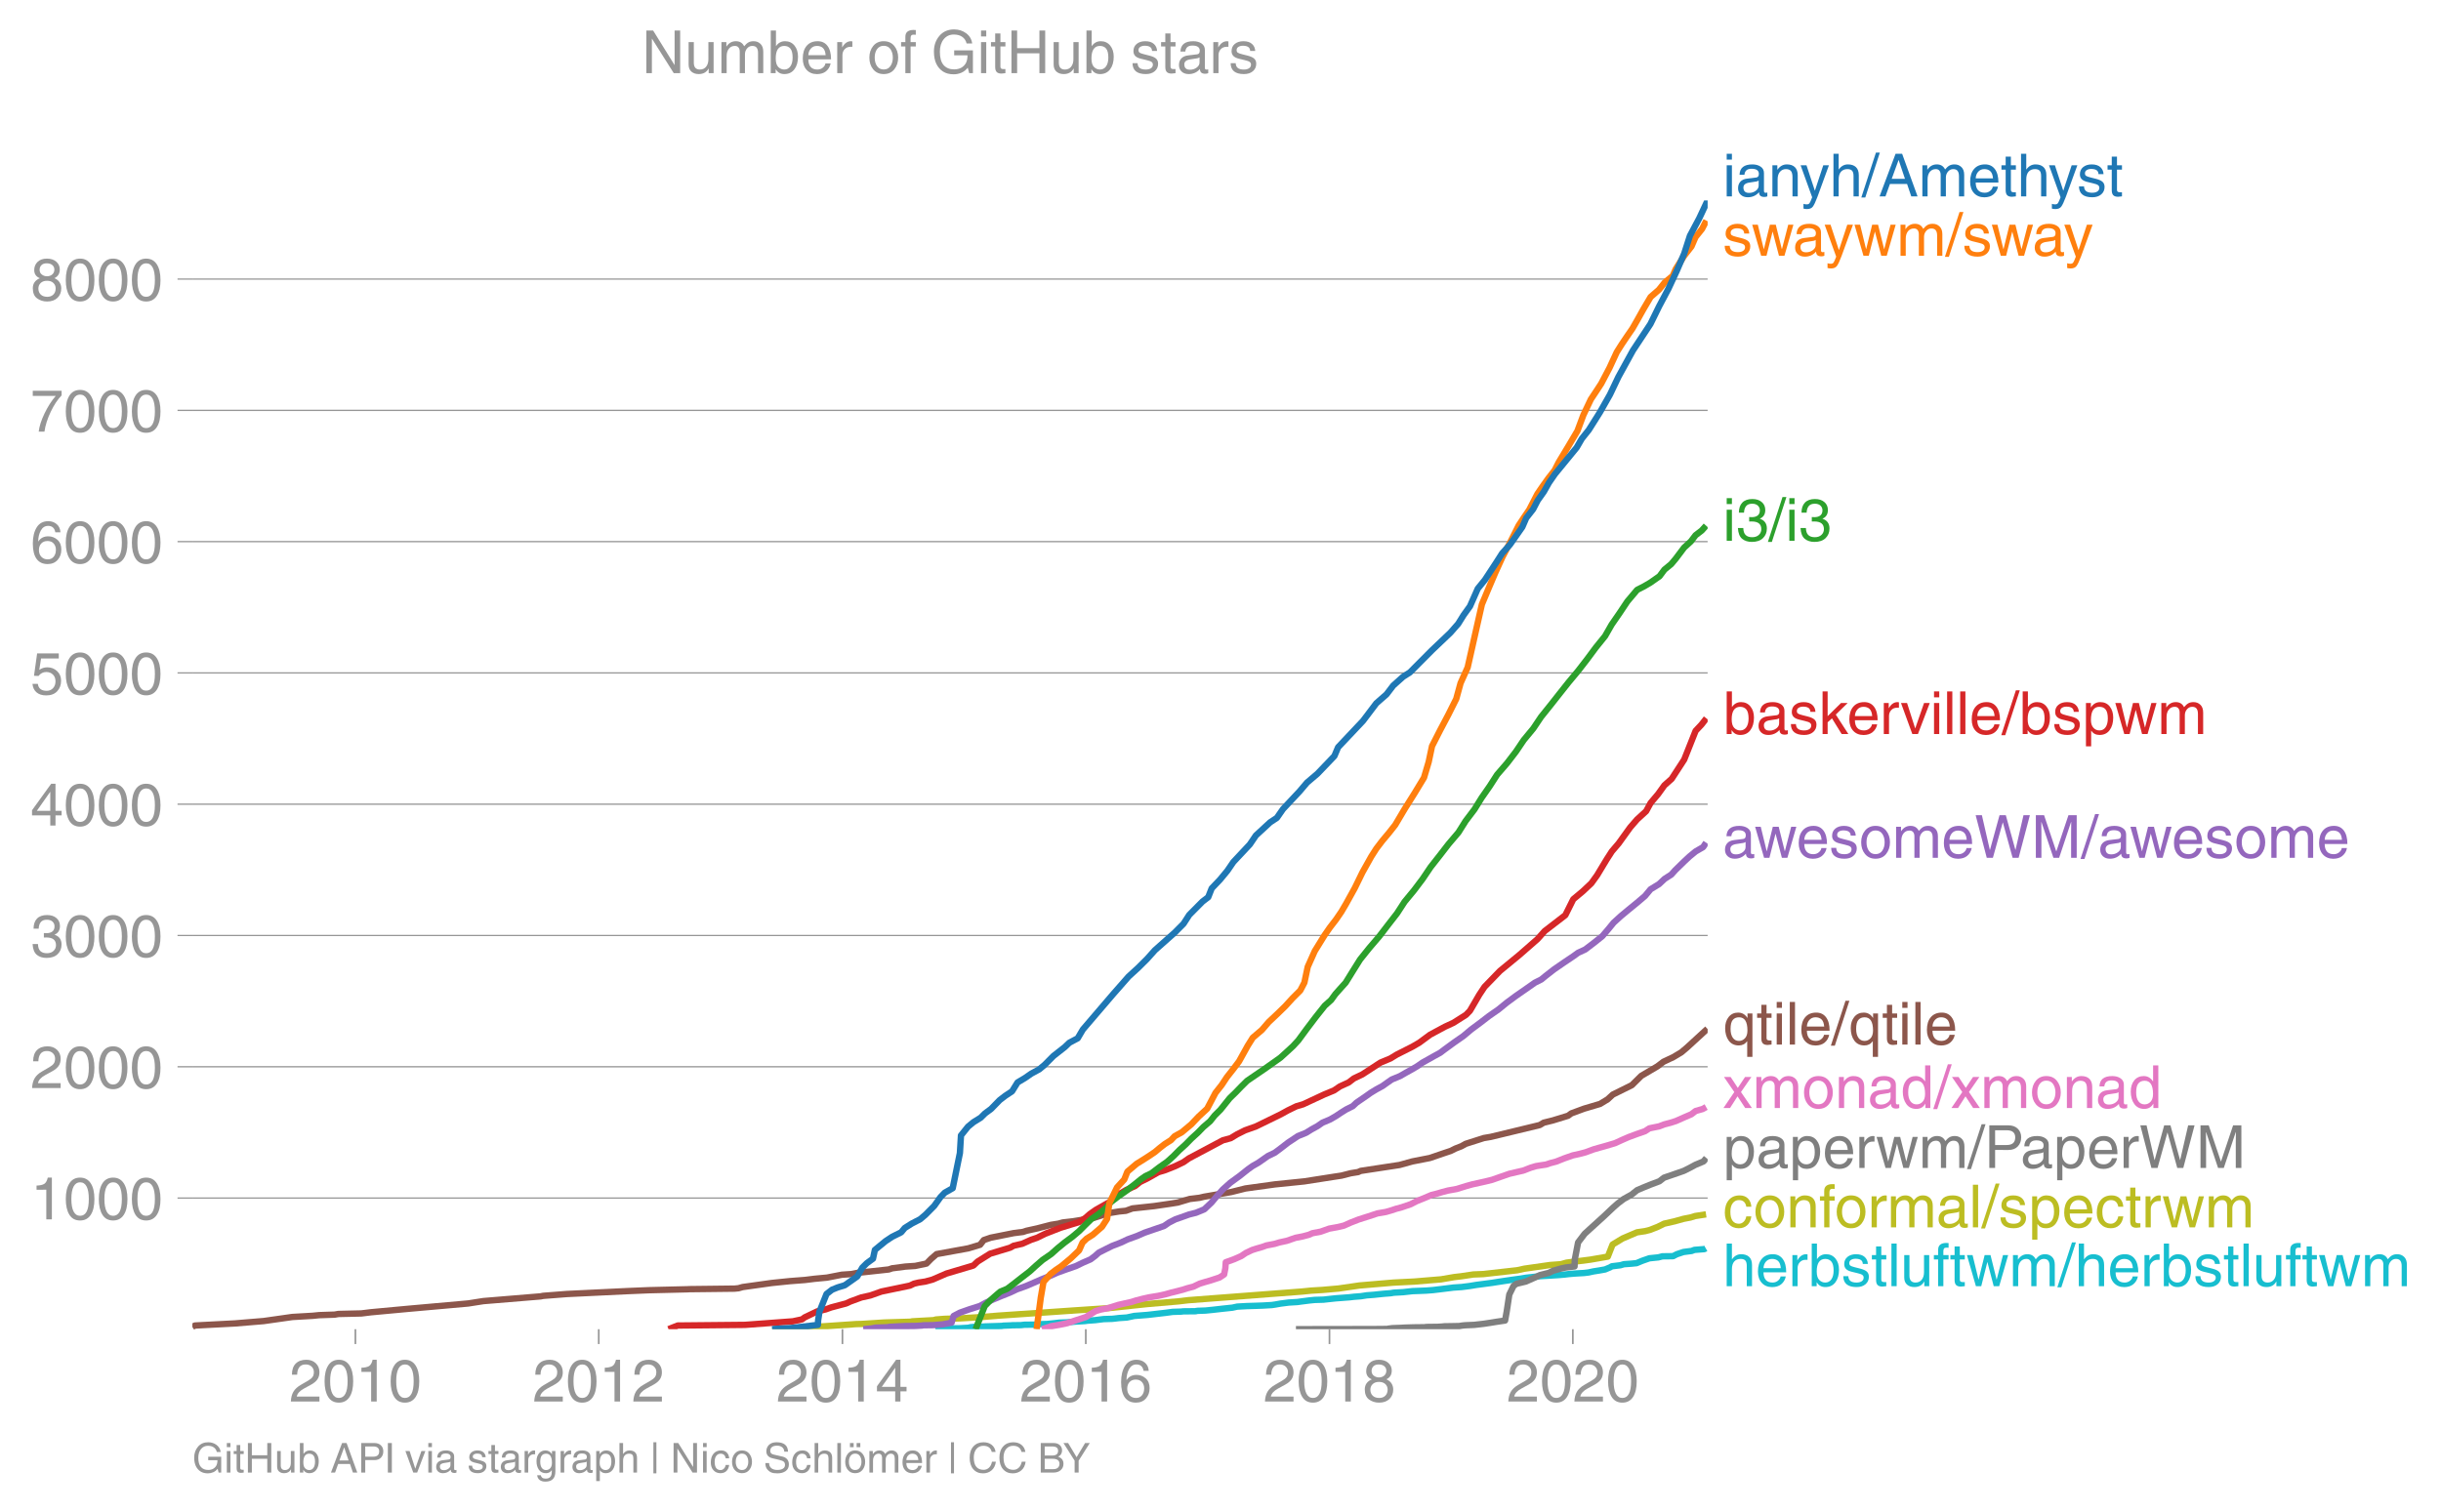 <svg height="475.336" viewBox="0 0 575.304 356.502" width="767.072" xmlns="http://www.w3.org/2000/svg" xmlns:xlink="http://www.w3.org/1999/xlink"><defs><style>*{stroke-linecap:butt;stroke-linejoin:round}</style></defs><g id="figure_1"><path d="M0 356.502h575.304V0H0z" fill="none" id="patch_1"/><g id="axes_1"><path d="M45.341 313.361h357.12V47.25H45.341z" fill="none" id="patch_2"/><path clip-path="url(#p089bde2651)" d="M220.501 313.361l.226-.092.571-.062.97-.031 3.736-.031 2.245-.124.467-.124.658-.062 1.784-.062.986-.062 1.954-.061 2.007-.062.383-.062 1.723-.062.341-.031 2.072-.031.796-.093 2.591-.03.188-.032.5-.062 2.128-.062.62-.062 1.164-.123 1.046-.124 1.67-.062.76-.062 1.43-.124 2.147-.124.678-.092 1.76-.124 2.008-.248 1.997-.062.62-.062 1.005-.123 1.843-.124.589-.124 1.169-.248 1.594-.123 1.57-.124 2.152-.248 2.133-.247 1.608-.217 1.967-.062.513-.062 2.954-.03.006-.032.472-.062 1.812-.062.609-.061 1.219-.124 2.175-.248 2.343-.247 1.134-.248 2.214-.124 2.054-.062 1.725-.062 2.157-.124.84-.123 1.214-.217 1.932-.248 2.04-.123.888-.124 1.954-.248 1.232-.124 2.082-.061.536-.062 2.295-.248 1.654-.124 1.645-.124 1.042-.123 1.637-.124 1.388-.217 1.66-.124 1.146-.123 1.23-.124 1.605-.124.705-.124 2.22-.124 2.223-.247 1.698-.062 1.54-.062 1.602-.124 2.051-.247 2.016-.248.722-.093 1.902-.124 1.96-.247 1.494-.248 1.877-.248 1.887-.247 1.568-.248 1.638-.247 1.701-.248 1.608-.217 1.512-.247 2.237-.248 1.126-.124 2.16-.123 2.021-.124 1.47-.124 1.028-.124 1.473-.124 2.15-.123 1.032-.124 1.14-.248 1.365-.216 1.4-.248 1.183-.495.407-.248 2.013-.247.85-.248 1.765-.124 1.206-.124 1.338-.557 1.682-.588 2.123-.217.942-.247 2.387-.031.217-.031.053-.062.273-.124.473-.247 1.572-.526 1.925-.248.645-.248 2.355-.185.322-.186" fill="none" stroke="#17becf" stroke-linecap="square" stroke-width="1.5" id="line2d_1"/><g id="matplotlib.axis_1"><g id="xtick_1"><g id="line2d_2"><defs><path d="M0 0v3.5" id="m33593b3118" stroke="#969696" stroke-width=".4"/></defs><use x="83.76" xlink:href="#m33593b3118" y="313.361" fill="#969696" stroke="#969696" stroke-width=".4"/></g><g transform="matrix(.14 0 0 -.14 68.19 330.41)" fill="#969696" id="text_1"><defs><path d="M4.39 45.125q0 12.39 6.391 18.781 6.406 6.407 17.938 6.407 9.656 0 15.812-5.86 6.157-5.86 6.157-15.14 0-7.22-3.547-12.188-3.532-4.953-10.422-8.703l-12.11-6.64Q13.922 15.921 12.5 8.296h38.188V0H2.593q.39 9.906 4.297 16.5 3.906 6.594 12.203 11.375l12.593 7.328q5.032 2.89 7.329 5.984 2.297 3.094 2.297 8.516 0 5.375-3.766 9.031-3.75 3.672-10.156 3.672-7.078 0-10.594-4.672-3.516-4.656-3.61-12.609z" id="HelveticaWorld-Regular-50"/><path d="M42.484 34.188q0 14.109-3.734 21.156-3.734 7.062-10.969 7.062-7.078 0-10.89-7.062-3.797-7.047-3.797-21.157 0-13.671 3.75-20.937Q20.609 6 27.78 6q7.235 0 10.969 7 3.734 7.016 3.734 21.188zm9.422 0q0-17.297-6.25-26.704-6.25-9.39-17.875-9.39-12.062 0-18.062 9.734-6 9.75-6 26.36 0 17.03 6.14 26.578 6.157 9.547 17.922 9.547 11.625 0 17.875-9.5t6.25-26.626z" id="HelveticaWorld-Regular-48"/><path d="M35.89 0h-9.374v49.906H10.109v6.985q8.594.28 12.782 2.75Q27.094 62.109 29 70.313h6.89z" id="HelveticaWorld-Regular-49"/></defs><use xlink:href="#HelveticaWorld-Regular-50"/><use x="55.615" xlink:href="#HelveticaWorld-Regular-48"/><use x="111.23" xlink:href="#HelveticaWorld-Regular-49"/><use x="166.846" xlink:href="#HelveticaWorld-Regular-48"/></g></g><g id="xtick_2"><use x="141.115" xlink:href="#m33593b3118" y="313.361" fill="#969696" stroke="#969696" stroke-width=".4" id="line2d_3"/><g transform="matrix(.14 0 0 -.14 125.544 330.41)" fill="#969696" id="text_2"><use xlink:href="#HelveticaWorld-Regular-50"/><use x="55.615" xlink:href="#HelveticaWorld-Regular-48"/><use x="111.23" xlink:href="#HelveticaWorld-Regular-49"/><use x="166.846" xlink:href="#HelveticaWorld-Regular-50"/></g></g><g id="xtick_3"><use x="198.548" xlink:href="#m33593b3118" y="313.361" fill="#969696" stroke="#969696" stroke-width=".4" id="line2d_4"/><g transform="matrix(.14 0 0 -.14 182.978 330.41)" fill="#969696" id="text_3"><defs><path d="M10.594 24.703h22.61v31.89h-.188zM42 17.093V0h-8.797v17.094H2.484v8.593L34.72 70.314H42v-45.61h10.297v-7.61z" id="HelveticaWorld-Regular-52"/></defs><use xlink:href="#HelveticaWorld-Regular-50"/><use x="55.615" xlink:href="#HelveticaWorld-Regular-48"/><use x="111.23" xlink:href="#HelveticaWorld-Regular-49"/><use x="166.846" xlink:href="#HelveticaWorld-Regular-52"/></g></g><g id="xtick_4"><use x="255.903" xlink:href="#m33593b3118" y="313.361" fill="#969696" stroke="#969696" stroke-width=".4" id="line2d_5"/><g transform="matrix(.14 0 0 -.14 240.332 330.41)" fill="#969696" id="text_4"><defs><path d="M14.11 21.578q0-6.875 4.093-11.234Q22.313 6 28.906 6q6.297 0 10.032 4.438 3.734 4.453 3.734 11.687 0 6.297-3.688 10.547-3.687 4.25-10.468 4.25-6.594 0-10.5-4.156-3.907-4.157-3.907-11.188zM41.702 51.61q-.984 5.375-3.984 8.078-3 2.72-8.125 2.72-8.11 0-12.36-7.923-4.25-7.906-4.343-18.109l.203-.188q5.61 8.641 16.687 8.641 8.844 0 15.438-5.86 6.593-5.859 6.593-16.452 0-10.5-6.25-17.47-6.25-6.952-16.843-6.952-12.219 0-18.563 8.687-6.344 8.703-6.344 25.938 0 16.593 6.485 27.093 6.5 10.5 19.484 10.5 8.407 0 14.219-5.015 5.813-5 6.297-13.688z" id="HelveticaWorld-Regular-54"/></defs><use xlink:href="#HelveticaWorld-Regular-50"/><use x="55.615" xlink:href="#HelveticaWorld-Regular-48"/><use x="111.23" xlink:href="#HelveticaWorld-Regular-49"/><use x="166.846" xlink:href="#HelveticaWorld-Regular-54"/></g></g><g id="xtick_5"><use x="313.336" xlink:href="#m33593b3118" y="313.361" fill="#969696" stroke="#969696" stroke-width=".4" id="line2d_6"/><g transform="matrix(.14 0 0 -.14 297.766 330.41)" fill="#969696" id="text_5"><defs><path d="M27.594 40.578q5.422 0 8.953 3.094 3.547 3.11 3.547 8.234 0 4.594-3.407 7.547-3.39 2.953-9.687 2.953-5.61 0-8.672-3.11-3.047-3.093-3.047-7.874 0-5.125 3.813-7.984 3.812-2.86 8.5-2.86zm.093-7.562q-6.78 0-10.64-3.766-3.86-3.766-3.86-9.234 0-6.297 3.907-10.157Q21 6 28.219 6q6.406 0 10.234 3.86 3.828 3.859 3.828 10.265 0 5.469-3.828 9.172-3.828 3.719-10.766 3.719zM49.22 52.203q0-10.594-9.032-14.797 6.204-2.781 8.86-7.36 2.656-4.562 2.656-9.733 0-10.016-6.453-16.125-6.438-6.094-17.375-6.094-9.563 0-16.813 5.25-7.25 5.25-7.25 17.062 0 11.922 11.907 16.907-9.516 3.796-9.516 13.671 0 8.297 5.64 13.813 5.641 5.516 15.641 5.516 10.016 0 15.875-5.204 5.86-5.203 5.86-12.906z" id="HelveticaWorld-Regular-56"/></defs><use xlink:href="#HelveticaWorld-Regular-50"/><use x="55.615" xlink:href="#HelveticaWorld-Regular-48"/><use x="111.23" xlink:href="#HelveticaWorld-Regular-49"/><use x="166.846" xlink:href="#HelveticaWorld-Regular-56"/></g></g><g id="xtick_6"><use x="370.691" xlink:href="#m33593b3118" y="313.361" fill="#969696" stroke="#969696" stroke-width=".4" id="line2d_7"/><g transform="matrix(.14 0 0 -.14 355.12 330.41)" fill="#969696" id="text_6"><use xlink:href="#HelveticaWorld-Regular-50"/><use x="55.615" xlink:href="#HelveticaWorld-Regular-48"/><use x="111.23" xlink:href="#HelveticaWorld-Regular-50"/><use x="166.846" xlink:href="#HelveticaWorld-Regular-48"/></g></g></g><g id="matplotlib.axis_2"><g id="ytick_1"><path clip-path="url(#p089bde2651)" d="M45.341 282.442h357.12" fill="none" stroke="#969696" stroke-linecap="square" stroke-width=".3" id="line2d_8"/><g id="line2d_9"><defs><path d="M0 0h-3.5" id="m9b50be1a21" stroke="#969696" stroke-width=".3"/></defs><use x="45.341" xlink:href="#m9b50be1a21" y="282.442" fill="#969696" stroke="#969696" stroke-width=".3"/></g><g transform="matrix(.14 0 0 -.14 7.2 287.467)" fill="#969696" id="text_7"><use xlink:href="#HelveticaWorld-Regular-49"/><use x="55.615" xlink:href="#HelveticaWorld-Regular-48"/><use x="111.23" xlink:href="#HelveticaWorld-Regular-48"/><use x="166.846" xlink:href="#HelveticaWorld-Regular-48"/></g></g><g id="ytick_2"><path clip-path="url(#p089bde2651)" d="M45.341 251.491h357.12" fill="none" stroke="#969696" stroke-linecap="square" stroke-width=".3" id="line2d_10"/><use x="45.341" xlink:href="#m9b50be1a21" y="251.491" fill="#969696" stroke="#969696" stroke-width=".3" id="line2d_11"/><g transform="matrix(.14 0 0 -.14 7.2 256.516)" fill="#969696" id="text_8"><use xlink:href="#HelveticaWorld-Regular-50"/><use x="55.615" xlink:href="#HelveticaWorld-Regular-48"/><use x="111.23" xlink:href="#HelveticaWorld-Regular-48"/><use x="166.846" xlink:href="#HelveticaWorld-Regular-48"/></g></g><g id="ytick_3"><path clip-path="url(#p089bde2651)" d="M45.341 220.541h357.12" fill="none" stroke="#969696" stroke-linecap="square" stroke-width=".3" id="line2d_12"/><use x="45.341" xlink:href="#m9b50be1a21" y="220.541" fill="#969696" stroke="#969696" stroke-width=".3" id="line2d_13"/><g transform="matrix(.14 0 0 -.14 7.2 225.566)" fill="#969696" id="text_9"><defs><path d="M22.406 39.984q2.203-.187 4.594-.187 6.203 0 9.781 2.86 3.594 2.859 3.594 8.656 0 4.687-3.344 7.89-3.343 3.203-9.64 3.203-6.985 0-10.235-4.11-3.234-4.093-3.437-10.983h-8.64q0 10.984 5.765 16.984 5.765 6.016 16.937 6.016 9.922 0 15.828-5.11 5.907-5.094 5.907-13.39 0-10.704-9.032-14.5v-.204q11.72-4 11.72-16.406 0-9.906-6.595-16.265-6.593-6.344-18.703-6.344-9.906 0-16.312 5.203Q4.204 8.5 3.422 21.484H12.5q.203-8.109 4-11.797Q20.313 6 27.484 6q6.938 0 11.141 3.86 4.203 3.859 4.203 9.718 0 6.406-4.016 9.672-4 3.266-12.39 3.266-2 0-4.016-.094z" id="HelveticaWorld-Regular-51"/></defs><use xlink:href="#HelveticaWorld-Regular-51"/><use x="55.615" xlink:href="#HelveticaWorld-Regular-48"/><use x="111.23" xlink:href="#HelveticaWorld-Regular-48"/><use x="166.846" xlink:href="#HelveticaWorld-Regular-48"/></g></g><g id="ytick_4"><path clip-path="url(#p089bde2651)" d="M45.341 189.59h357.12" fill="none" stroke="#969696" stroke-linecap="square" stroke-width=".3" id="line2d_14"/><use x="45.341" xlink:href="#m9b50be1a21" y="189.591" fill="#969696" stroke="#969696" stroke-width=".3" id="line2d_15"/><g transform="matrix(.14 0 0 -.14 7.2 194.615)" fill="#969696" id="text_10"><use xlink:href="#HelveticaWorld-Regular-52"/><use x="55.615" xlink:href="#HelveticaWorld-Regular-48"/><use x="111.23" xlink:href="#HelveticaWorld-Regular-48"/><use x="166.846" xlink:href="#HelveticaWorld-Regular-48"/></g></g><g id="ytick_5"><path clip-path="url(#p089bde2651)" d="M45.341 158.64h357.12" fill="none" stroke="#969696" stroke-linecap="square" stroke-width=".3" id="line2d_16"/><use x="45.341" xlink:href="#m9b50be1a21" y="158.64" fill="#969696" stroke="#969696" stroke-width=".3" id="line2d_17"/><g transform="matrix(.14 0 0 -.14 7.2 163.665)" fill="#969696" id="text_11"><defs><path d="M14.703 40.922q5.813 4.39 13.625 4.39 9.469 0 16.281-6.296 6.813-6.297 6.813-16.22 0-10.78-6.578-17.796-6.563-7-18.422-7-10.313 0-16.266 5.047Q4.203 8.109 3.22 17.39h9.094q.671-5.672 4.437-8.672 3.766-3 10.453-3 6.485 0 10.64 4.484Q42 14.703 42 21.688q0 7.125-4.36 11.421-4.343 4.297-11.218 4.297-7.813 0-13.047-6.687l-7.563.39 5.266 37.594h36.438v-8.5H17.672z" id="HelveticaWorld-Regular-53"/></defs><use xlink:href="#HelveticaWorld-Regular-53"/><use x="55.615" xlink:href="#HelveticaWorld-Regular-48"/><use x="111.23" xlink:href="#HelveticaWorld-Regular-48"/><use x="166.846" xlink:href="#HelveticaWorld-Regular-48"/></g></g><g id="ytick_6"><path clip-path="url(#p089bde2651)" d="M45.341 127.69h357.12" fill="none" stroke="#969696" stroke-linecap="square" stroke-width=".3" id="line2d_18"/><use x="45.341" xlink:href="#m9b50be1a21" y="127.69" fill="#969696" stroke="#969696" stroke-width=".3" id="line2d_19"/><g transform="matrix(.14 0 0 -.14 7.2 132.714)" fill="#969696" id="text_12"><use xlink:href="#HelveticaWorld-Regular-54"/><use x="55.615" xlink:href="#HelveticaWorld-Regular-48"/><use x="111.23" xlink:href="#HelveticaWorld-Regular-48"/><use x="166.846" xlink:href="#HelveticaWorld-Regular-48"/></g></g><g id="ytick_7"><path clip-path="url(#p089bde2651)" d="M45.341 96.74h357.12" fill="none" stroke="#969696" stroke-linecap="square" stroke-width=".3" id="line2d_20"/><use x="45.341" xlink:href="#m9b50be1a21" y="96.739" fill="#969696" stroke="#969696" stroke-width=".3" id="line2d_21"/><g transform="matrix(.14 0 0 -.14 7.2 101.764)" fill="#969696" id="text_13"><defs><path d="M3.719 68.797h48.578v-7.719Q42.28 50.875 33.984 33.484 25.687 16.11 23.391 0h-9.672q1.469 13.281 9.719 30.531 8.25 17.266 18.953 29.672H3.719z" id="HelveticaWorld-Regular-55"/></defs><use xlink:href="#HelveticaWorld-Regular-55"/><use x="55.615" xlink:href="#HelveticaWorld-Regular-48"/><use x="111.23" xlink:href="#HelveticaWorld-Regular-48"/><use x="166.846" xlink:href="#HelveticaWorld-Regular-48"/></g></g><g id="ytick_8"><path clip-path="url(#p089bde2651)" d="M45.341 65.789h357.12" fill="none" stroke="#969696" stroke-linecap="square" stroke-width=".3" id="line2d_22"/><use x="45.341" xlink:href="#m9b50be1a21" y="65.789" fill="#969696" stroke="#969696" stroke-width=".3" id="line2d_23"/><g transform="matrix(.14 0 0 -.14 7.2 70.813)" fill="#969696" id="text_14"><use xlink:href="#HelveticaWorld-Regular-56"/><use x="55.615" xlink:href="#HelveticaWorld-Regular-48"/><use x="111.23" xlink:href="#HelveticaWorld-Regular-48"/><use x="166.846" xlink:href="#HelveticaWorld-Regular-48"/></g></g></g><path clip-path="url(#p089bde2651)" d="M182.655 313.361l.008-.062 3.695-.092 15.447-1.053 1.307-.03 5.319-.341 6.176-.186.408-.093 5.027-.278.54-.155 2.021-.155 3.917-.124 4.52-.278 4.135-.34 26.196-1.796 9.121-.96 7.205-.618 2.355-.279 26.828-2.042 2.144-.217 2.59-.155 3.864-.34 4.904-.712 8.03-.681 4.92-.248 6.326-.526 3.07-.526 1.613-.186 2.912-.433 2.347-.093 7.96-.897 1.71-.372 6.053-.866 2.55-.186 1.344-.372 5.61-.711 4.109-.712 1.123-2.848 2.357-1.423 3.402-1.455 1.899-.279 1.208-.31 1.797-.711 1.496-.743 2.468-.557 2.109-.588 1.621-.31 1.105-.34 2.569-.402h0" fill="none" stroke="#bcbd22" stroke-linecap="square" stroke-width="1.5" id="line2d_24"/><path clip-path="url(#p089bde2651)" d="M305.429 313.361l18.201-.03 3.49-.032.07-.061 1.014-.124 1.843-.062 1.12-.062 2.014-.062 2.599-.03.178-.032.232-.03 2.662-.032 1.009-.062.562-.062 1.843-.03 1.65-.031.75-.124.68-.062 2.121-.093 2.177-.248 1.648-.247 1.539-.248 1.893-.278.371-2.043.622-4.086 1.009-2.042.68-.495 2.213-.527 2.306-1.021 1.003-.495 2.11-.526.994-.496 1.858-.526 1.12-.247 2.09-.248.018-.526.029-1.052.787-4.086 1.56-2.043 2.275-2.073 2.247-2.043 2.16-2.043 1.161-1.021 1.356-1.021 1.84-1.022 1.312-1.052 1.53-.65 1.602-.65 2.134-.805 1.064-.835 2.351-.805 2.314-.805 1.417-.712 1.32-.712 1.925-.804.66-.805" fill="none" stroke="#7f7f7f" stroke-linecap="square" stroke-width="1.5" id="line2d_25"/><g transform="matrix(.14 0 0 -.14 406.032 46.293)" fill="#1f77b4" id="text_15"><defs><path d="M6.594 61.813v9.968h8.781v-9.969zM15.375 0H6.594v52.297h8.781z" id="HelveticaWorld-Regular-105"/><path d="M38.375 26.703q-.969-1.015-3.828-1.656-2.86-.625-10.672-1.656-5.766-.688-8.469-2.844-2.703-2.14-2.703-5.656 0-4.297 2.281-6.688 2.297-2.39 7.329-2.39 6.296 0 11.171 3.578 4.891 3.593 4.891 8.718zM6.203 36.375q.297 8.844 5.734 13.14 5.454 4.297 15.844 4.297 8.297 0 13.907-3.765 5.624-3.75 5.624-10.844V9.078Q47.313 6 50.094 6q1.125 0 2.89.39V0Q50.594-.984 48-.984q-4.5 0-6.703 1.921-2.188 1.938-2.281 6.047-7.516-8.5-18.891-8.5-7.422 0-11.922 4.204Q3.72 6.89 3.72 13.624q0 6.89 3.906 11.125Q11.531 29 19 29.89l15.516 1.891q4.203.64 4.203 6.203 0 4.11-3.047 6.297-3.047 2.203-9.25 2.203-5.516 0-8.485-2.437-2.953-2.438-3.53-7.672z" id="HelveticaWorld-Regular-97"/><path d="M49.219 0h-8.844v32.172q0 7.422-2.594 10.578-2.578 3.156-8.578 3.156-5.906 0-9.875-4.5-3.953-4.484-3.953-12.89V0H6.594v52.297h8.297v-7.375h.203q6.203 8.89 15.812 8.89 8.89 0 13.594-4.718 4.719-4.703 4.719-13.5z" id="HelveticaWorld-Regular-110"/><path d="M39.016 52.297h9.562L29.891.984q-.5-1.375-.985-2.593-4.25-11.329-7.328-15.547-3.078-4.235-9.953-4.235-3.61 0-5.906.782v8.015q2.484-.89 5.468-.89 3.22 0 4.704 2.03 1.5 2.032 4.421 9.938L.875 52.297h9.922L24.812 9.719H25z" id="HelveticaWorld-Regular-121"/><path d="M49.219 0h-8.844v34.188q0 6.296-2.438 9-2.437 2.718-7.953 2.718-6.797 0-10.703-4.406-3.906-4.39-3.906-12.984V0H6.594v71.781h8.781V45.312h.203q6 8.5 15.328 8.5 8.594 0 13.453-4.5 4.86-4.484 4.86-13.718z" id="HelveticaWorld-Regular-104"/><path d="M4.984-1.906h-6.687l24.61 75.594H29.5z" id="HelveticaWorld-Regular-47"/><path d="M44 29.5L33.406 61.078h-.203L21.687 29.5zm-25.297-8.594L11.188 0h-9.97l27 71.781h10.985L65.187 0H54.594l-7.078 20.906z" id="HelveticaWorld-Regular-65"/><path d="M6.594 52.297h8.297v-7.375h.203q5.906 8.89 15.812 8.89 9.813 0 13.922-8.5 3.75 4.594 7.266 6.547 3.515 1.953 8.703 1.953 6.781 0 11.484-4.453Q77 44.922 77 36.187V0h-8.781v33.797q0 6.094-2.297 9.094-2.297 3.015-7.422 3.015-5.172 0-8.75-4.203-3.563-4.203-3.563-9.812V0h-8.78v36.188q0 4.53-2.11 7.124-2.094 2.594-6.094 2.594-6.297 0-10.062-4.687-3.766-4.688-3.766-12.703V0H6.594z" id="HelveticaWorld-Regular-109"/><path d="M42.484 30.328q-.687 8.485-4.5 12.031-3.797 3.547-10.109 3.547-6.39 0-10.328-4.5-3.922-4.484-4.172-11.078zm8.391-13.922q-1.453-8.11-7.953-13.422-5.719-4.5-15.047-4.593-10.984.093-17.438 7.203Q4 12.704 4 24.704q0 13.78 6.64 21.437 6.641 7.672 18.47 7.672 10.593 0 16.546-7.922 5.953-7.907 5.953-22.594H13.375q0-8.203 3.813-12.703Q21 6.109 28.608 6.109q5.375 0 9.235 3.235 3.86 3.25 4.25 7.062z" id="HelveticaWorld-Regular-101"/><path d="M17.188 45.016V10.984q0-2 1.093-3.046 1.11-1.047 3.938-1.047h3.375V0Q20.797-.688 19-.688q-5.516 0-8.063 2.641-2.53 2.64-2.53 8.547v34.516H1.311v7.28h7.094v14.595h8.781V52.297h8.407v-7.281z" id="HelveticaWorld-Regular-116"/><path d="M36.078 37.406q-.187 4.688-3.344 6.735-3.14 2.047-9.047 2.047-4.296 0-7.359-1.907-3.047-1.89-3.047-5.468 0-2.829 1.797-4.172 1.813-1.344 7.828-2.86l8.688-2.187q7.906-2 11.297-5.11 3.406-3.093 3.406-8.656 0-7.719-5.64-12.531-5.641-4.813-15.063-4.813-11 0-16.64 4.563-5.626 4.578-5.735 13.75h8.5q.203-5.422 3.594-8.063 3.39-2.625 10.171-2.625 5.516 0 8.766 2.188 3.25 2.203 3.25 6.11 0 2.78-2.11 4.437-2.093 1.672-8.296 3.078l-10.203 2.5q-6.203 1.562-9.157 4.656-2.953 3.094-2.953 8.031 0 7.72 5.516 12.203 5.531 4.5 14.406 4.5 9.485 0 14.531-4.624 5.047-4.61 5.344-11.782z" id="HelveticaWorld-Regular-115"/></defs><use xlink:href="#HelveticaWorld-Regular-105"/><use x="22.021" xlink:href="#HelveticaWorld-Regular-97"/><use x="76.953" xlink:href="#HelveticaWorld-Regular-110"/><use x="130.129" xlink:href="#HelveticaWorld-Regular-121"/><use x="179.738" xlink:href="#HelveticaWorld-Regular-104"/><use x="234.914" xlink:href="#HelveticaWorld-Regular-47"/><use x="262.697" xlink:href="#HelveticaWorld-Regular-65"/><use x="329.396" xlink:href="#HelveticaWorld-Regular-109"/><use x="412.404" xlink:href="#HelveticaWorld-Regular-101"/><use x="467.824" xlink:href="#HelveticaWorld-Regular-116"/><use x="495.51" xlink:href="#HelveticaWorld-Regular-104"/><use x="548.311" xlink:href="#HelveticaWorld-Regular-121"/><use x="596.42" xlink:href="#HelveticaWorld-Regular-115"/><use x="646.42" xlink:href="#HelveticaWorld-Regular-116"/></g><g transform="matrix(.14 0 0 -.14 406.032 60.293)" fill="#ff7f0e" id="text_16"><defs><path d="M25.594 0h-8.985L1.516 52.297h9.468L21 11.187h.188l10.109 41.11h9.922l10.203-41.11h.187l10.594 41.11h8.703L55.812 0h-9.234L35.984 40.484h-.187z" id="HelveticaWorld-Regular-119"/></defs><use xlink:href="#HelveticaWorld-Regular-115"/><use x="48" xlink:href="#HelveticaWorld-Regular-119"/><use x="118.037" xlink:href="#HelveticaWorld-Regular-97"/><use x="170.594" xlink:href="#HelveticaWorld-Regular-121"/><use x="220.203" xlink:href="#HelveticaWorld-Regular-119"/><use x="292.615" xlink:href="#HelveticaWorld-Regular-109"/><use x="375.623" xlink:href="#HelveticaWorld-Regular-47"/><use x="403.406" xlink:href="#HelveticaWorld-Regular-115"/><use x="451.406" xlink:href="#HelveticaWorld-Regular-119"/><use x="521.443" xlink:href="#HelveticaWorld-Regular-97"/><use x="574" xlink:href="#HelveticaWorld-Regular-121"/></g><g transform="matrix(.14 0 0 -.14 406.032 127.49)" fill="#2ca02c" id="text_17"><use xlink:href="#HelveticaWorld-Regular-105"/><use x="22.021" xlink:href="#HelveticaWorld-Regular-51"/><use x="77.637" xlink:href="#HelveticaWorld-Regular-47"/><use x="105.42" xlink:href="#HelveticaWorld-Regular-105"/><use x="127.441" xlink:href="#HelveticaWorld-Regular-51"/></g><g transform="matrix(.14 0 0 -.14 406.032 173.058)" fill="#d62728" id="text_18"><defs><path d="M43.406 26.313q0 10.5-3.718 15.046-3.704 4.547-10.579 4.547-6.984-.11-10.562-5.453Q14.984 35.11 14.984 25q0-10.297 4.297-14.594Q23.578 6.11 29.297 6.11q6.5 0 10.297 5.344 3.812 5.344 3.812 14.86zM6.594 0v71.781h8.781V45.703h.203q5.61 8.11 15.14 8.11 9.766 0 15.766-7.25t6-18.876q0-13.093-6.062-21.156Q40.375-1.516 29.5-1.516q-9.578 0-14.406 8.016h-.203V0z" id="HelveticaWorld-Regular-98"/><path d="M50 0H38.719L22.406 26.422l-7.312-6.594V0h-8.5v71.781h8.5v-41.61l22.5 22.126H48.78L28.813 32.813z" id="HelveticaWorld-Regular-107"/><path d="M15.375 0H6.594v52.297h8.297v-8.688h.203q5.703 10.203 14.687 10.203 1.422 0 2.297-.296V44.39h-3.266q-5.906 0-9.671-4.016-3.766-4-3.766-9.953z" id="HelveticaWorld-Regular-114"/><path d="M39.406 52.297h9.625L29.11 0h-9.437L.594 52.297h10.203L24.422 9.719h.187z" id="HelveticaWorld-Regular-118"/><path d="M15.375 0H6.594v71.781h8.781z" id="HelveticaWorld-Regular-108"/><path d="M14.984 23.688q0-8.407 4.094-13 4.11-4.579 10.219-4.579 6.687 0 10.39 5.438 3.72 5.453 3.72 14.765 0 10.22-3.563 14.907-3.563 4.687-10.735 4.687-6.984 0-10.562-5.5-3.563-5.5-3.563-16.718zm-8.39 28.609h8.297v-7.375h.203q5.61 8.89 15.625 8.89 10.11 0 15.937-7.359 5.828-7.344 5.828-18.766 0-12.796-5.953-21Q40.578-1.515 29.5-1.515q-9.094 0-13.922 7.032h-.203v-26.22H6.594z" id="HelveticaWorld-Regular-112"/></defs><use xlink:href="#HelveticaWorld-Regular-98"/><use x="56.494" xlink:href="#HelveticaWorld-Regular-97"/><use x="111.426" xlink:href="#HelveticaWorld-Regular-115"/><use x="161.426" xlink:href="#HelveticaWorld-Regular-107"/><use x="209.051" xlink:href="#HelveticaWorld-Regular-101"/><use x="264.471" xlink:href="#HelveticaWorld-Regular-114"/><use x="299.414" xlink:href="#HelveticaWorld-Regular-118"/><use x="349.023" xlink:href="#HelveticaWorld-Regular-105"/><use x="371.045" xlink:href="#HelveticaWorld-Regular-108"/><use x="393.066" xlink:href="#HelveticaWorld-Regular-108"/><use x="415.088" xlink:href="#HelveticaWorld-Regular-101"/><use x="470.508" xlink:href="#HelveticaWorld-Regular-47"/><use x="498.291" xlink:href="#HelveticaWorld-Regular-98"/><use x="554.785" xlink:href="#HelveticaWorld-Regular-115"/><use x="604.785" xlink:href="#HelveticaWorld-Regular-112"/><use x="659.279" xlink:href="#HelveticaWorld-Regular-119"/><use x="731.691" xlink:href="#HelveticaWorld-Regular-109"/></g><g transform="matrix(.14 0 0 -.14 406.032 202.234)" fill="#9467bd" id="text_19"><defs><path d="M12.703 26.219q0-8.735 3.953-14.375 3.953-5.64 11.219-5.64 7.531 0 11.438 5.905 3.906 5.907 3.906 14.11 0 8.297-3.907 14.078-3.906 5.797-11.437 5.797-6.969 0-11.078-5.453-4.094-5.438-4.094-14.422zm-8.984 0q0 11.672 6.484 19.625 6.5 7.968 17.672 7.968 11.438 0 17.875-8.062 6.453-8.047 6.453-19.531 0-11.516-6.406-19.625-6.39-8.11-17.922-8.11-11.078 0-17.625 7.86-6.531 7.86-6.531 19.875z" id="HelveticaWorld-Regular-111"/><path d="M31.11 0H20.796L2.094 71.781h10.5l13.39-58.406h.235L42.28 71.781h10.594L69 13.375h.188l13.437 58.406h10.781L74.422 0h-10.11L47.907 59.516h-.203z" id="HelveticaWorld-Regular-87"/><path d="M67.484 0v42.39q0 .829.094 8.126t.094 9.78h-.281L47.312 0h-9.609L17.578 60.203h-.297q0-3.61.094-10.297.11-6.687.11-7.515V0H8.108v71.781h13.86L42.39 11.078h.28l20.313 60.703h13.922V0z" id="HelveticaWorld-Regular-77"/></defs><use xlink:href="#HelveticaWorld-Regular-97"/><use x="52.932" xlink:href="#HelveticaWorld-Regular-119"/><use x="123.844" xlink:href="#HelveticaWorld-Regular-101"/><use x="179.264" xlink:href="#HelveticaWorld-Regular-115"/><use x="229.264" xlink:href="#HelveticaWorld-Regular-111"/><use x="285.172" xlink:href="#HelveticaWorld-Regular-109"/><use x="368.18" xlink:href="#HelveticaWorld-Regular-101"/><use x="423.6" xlink:href="#HelveticaWorld-Regular-87"/><use x="518.912" xlink:href="#HelveticaWorld-Regular-77"/><use x="603.922" xlink:href="#HelveticaWorld-Regular-47"/><use x="631.705" xlink:href="#HelveticaWorld-Regular-97"/><use x="684.637" xlink:href="#HelveticaWorld-Regular-119"/><use x="755.549" xlink:href="#HelveticaWorld-Regular-101"/><use x="810.969" xlink:href="#HelveticaWorld-Regular-115"/><use x="860.969" xlink:href="#HelveticaWorld-Regular-111"/><use x="916.877" xlink:href="#HelveticaWorld-Regular-109"/><use x="999.885" xlink:href="#HelveticaWorld-Regular-101"/></g><g transform="matrix(.14 0 0 -.14 406.032 246.256)" fill="#8c564b" id="text_20"><defs><path d="M41.5 23.688q0 11.125-3.5 16.671-3.484 5.547-10.61 5.547-6.874 0-10.593-4.5-3.703-4.484-3.703-15.093 0-9.422 3.75-14.813 3.765-5.39 10.36-5.39 5.812 0 10.046 4.39 4.25 4.39 4.25 13.188zm8.406-44.391H41.11V5.516h-.187Q35.89-1.516 27-1.516q-10.984 0-17 8.157-6 8.156-6 21.047 0 11.421 5.906 18.765 5.922 7.36 15.875 7.36 9.907 0 15.625-8.891h.203v7.375h8.297z" id="HelveticaWorld-Regular-113"/></defs><use xlink:href="#HelveticaWorld-Regular-113"/><use x="56.494" xlink:href="#HelveticaWorld-Regular-116"/><use x="84.18" xlink:href="#HelveticaWorld-Regular-105"/><use x="106.201" xlink:href="#HelveticaWorld-Regular-108"/><use x="128.223" xlink:href="#HelveticaWorld-Regular-101"/><use x="183.643" xlink:href="#HelveticaWorld-Regular-47"/><use x="211.426" xlink:href="#HelveticaWorld-Regular-113"/><use x="267.92" xlink:href="#HelveticaWorld-Regular-116"/><use x="295.605" xlink:href="#HelveticaWorld-Regular-105"/><use x="317.627" xlink:href="#HelveticaWorld-Regular-108"/><use x="339.648" xlink:href="#HelveticaWorld-Regular-101"/></g><g transform="matrix(.14 0 0 -.14 406.032 261.218)" fill="#e377c2" id="text_21"><defs><path d="M49.031 0H37.703l-12.89 19.672L12.203 0H1.125l18.266 26.906L2 52.296h11.188l12.109-18.405L37.5 52.297h10.688l-17.579-25.39z" id="HelveticaWorld-Regular-120"/><path d="M13.094 26.313q0-9.704 3.844-14.954 3.859-5.25 10.265-5.25 6.094 0 10.188 4.485 4.109 4.5 4.109 13.094 0 11.03-3.5 16.625-3.484 5.593-10.61 5.593-6.78 0-10.546-4.453-3.75-4.437-3.75-15.14zM50.39 0h-8.297v7.172h-.203q-4.97-8.688-15.078-8.688-10.891 0-16.86 8.297Q4 15.094 4 27.688q0 11.625 5.906 18.875 5.922 7.25 15.875 7.25 9.813 0 15.625-8.891l.203.594V71.78h8.782z" id="HelveticaWorld-Regular-100"/></defs><use xlink:href="#HelveticaWorld-Regular-120"/><use x="50" xlink:href="#HelveticaWorld-Regular-109"/><use x="133.008" xlink:href="#HelveticaWorld-Regular-111"/><use x="188.916" xlink:href="#HelveticaWorld-Regular-110"/><use x="244.092" xlink:href="#HelveticaWorld-Regular-97"/><use x="299.023" xlink:href="#HelveticaWorld-Regular-100"/><use x="356.006" xlink:href="#HelveticaWorld-Regular-47"/><use x="383.789" xlink:href="#HelveticaWorld-Regular-120"/><use x="433.789" xlink:href="#HelveticaWorld-Regular-109"/><use x="516.797" xlink:href="#HelveticaWorld-Regular-111"/><use x="572.705" xlink:href="#HelveticaWorld-Regular-110"/><use x="627.881" xlink:href="#HelveticaWorld-Regular-97"/><use x="682.813" xlink:href="#HelveticaWorld-Regular-100"/></g><g transform="matrix(.14 0 0 -.14 406.032 275.352)" fill="#7f7f7f" id="text_22"><defs><path d="M17.828 38.625H37.11q7.282 0 10.938 3.188 3.656 3.203 3.656 9.703 0 5.812-3.516 8.89-3.515 3.078-10.687 3.078H17.828zm0-38.625H8.11v71.781h32.266q9.625 0 15.484-5.594 5.86-5.593 5.86-14.578 0-9.328-5.672-15.312-5.656-5.969-15.672-5.969H17.828z" id="HelveticaWorld-Regular-80"/></defs><use xlink:href="#HelveticaWorld-Regular-112"/><use x="56.494" xlink:href="#HelveticaWorld-Regular-97"/><use x="111.426" xlink:href="#HelveticaWorld-Regular-112"/><use x="167.92" xlink:href="#HelveticaWorld-Regular-101"/><use x="223.34" xlink:href="#HelveticaWorld-Regular-114"/><use x="257.408" xlink:href="#HelveticaWorld-Regular-119"/><use x="329.82" xlink:href="#HelveticaWorld-Regular-109"/><use x="412.828" xlink:href="#HelveticaWorld-Regular-47"/><use x="440.611" xlink:href="#HelveticaWorld-Regular-80"/><use x="501.385" xlink:href="#HelveticaWorld-Regular-97"/><use x="556.316" xlink:href="#HelveticaWorld-Regular-112"/><use x="612.811" xlink:href="#HelveticaWorld-Regular-101"/><use x="668.23" xlink:href="#HelveticaWorld-Regular-114"/><use x="700.799" xlink:href="#HelveticaWorld-Regular-87"/><use x="796.111" xlink:href="#HelveticaWorld-Regular-77"/></g><g transform="matrix(.14 0 0 -.14 406.032 289.352)" fill="#bcbd22" id="text_23"><defs><path d="M39.594 34.719q-1.89 11.187-12.39 11.187-6.5 0-10.454-5.203-3.953-5.203-3.953-14.484 0-10.11 3.656-15.11 3.672-5 10.64-5 4.688 0 8.11 3.438 3.422 3.437 4.39 8.953h8.5q-1.312-9.703-6.859-14.86-5.547-5.156-14.328-5.156-10.297 0-16.89 7.047-6.594 7.063-6.594 19.172 0 13.281 6.594 21.188 6.593 7.922 18.5 7.922 8.687 0 13.843-5.204 5.157-5.203 5.735-13.89z" id="HelveticaWorld-Regular-99"/><path d="M17.188 45.016V0H8.405v45.016H1.22v7.28h7.187v8.985q0 5.907 3.578 8.703 3.594 2.813 10.032 2.813 2.203 0 3.968-.188v-7.906q-1.562.188-3.578.188-2.922 0-4.078-1.438-1.14-1.437-1.14-4.656v-6.5h8.796v-7.281z" id="HelveticaWorld-Regular-102"/></defs><use xlink:href="#HelveticaWorld-Regular-99"/><use x="51.27" xlink:href="#HelveticaWorld-Regular-111"/><use x="107.178" xlink:href="#HelveticaWorld-Regular-110"/><use x="162.354" xlink:href="#HelveticaWorld-Regular-102"/><use x="188.039" xlink:href="#HelveticaWorld-Regular-111"/><use x="243.947" xlink:href="#HelveticaWorld-Regular-114"/><use x="276.516" xlink:href="#HelveticaWorld-Regular-109"/><use x="359.523" xlink:href="#HelveticaWorld-Regular-97"/><use x="414.455" xlink:href="#HelveticaWorld-Regular-108"/><use x="436.477" xlink:href="#HelveticaWorld-Regular-47"/><use x="464.26" xlink:href="#HelveticaWorld-Regular-115"/><use x="514.26" xlink:href="#HelveticaWorld-Regular-112"/><use x="570.754" xlink:href="#HelveticaWorld-Regular-101"/><use x="626.174" xlink:href="#HelveticaWorld-Regular-99"/><use x="677.443" xlink:href="#HelveticaWorld-Regular-116"/><use x="705.129" xlink:href="#HelveticaWorld-Regular-114"/><use x="739.197" xlink:href="#HelveticaWorld-Regular-119"/><use x="811.609" xlink:href="#HelveticaWorld-Regular-109"/></g><g transform="matrix(.14 0 0 -.14 406.032 303.218)" fill="#17becf" id="text_24"><defs><path d="M6.11 52.297h8.78V17.578q0-5.765 2.61-8.625Q20.125 6.11 25 6.11q6.781 0 10.594 4.797 3.812 4.813 3.812 12.578v28.813h8.782V0H39.89v7.625l-.188.188q-4.984-9.329-16.61-9.329-7.515 0-12.25 4.094Q6.11 6.688 6.11 14.703z" id="HelveticaWorld-Regular-117"/></defs><use xlink:href="#HelveticaWorld-Regular-104"/><use x="55.176" xlink:href="#HelveticaWorld-Regular-101"/><use x="110.596" xlink:href="#HelveticaWorld-Regular-114"/><use x="143.164" xlink:href="#HelveticaWorld-Regular-98"/><use x="199.658" xlink:href="#HelveticaWorld-Regular-115"/><use x="249.658" xlink:href="#HelveticaWorld-Regular-116"/><use x="277.344" xlink:href="#HelveticaWorld-Regular-108"/><use x="299.365" xlink:href="#HelveticaWorld-Regular-117"/><use x="354.15" xlink:href="#HelveticaWorld-Regular-102"/><use x="381.836" xlink:href="#HelveticaWorld-Regular-116"/><use x="409.521" xlink:href="#HelveticaWorld-Regular-119"/><use x="481.934" xlink:href="#HelveticaWorld-Regular-109"/><use x="564.941" xlink:href="#HelveticaWorld-Regular-47"/><use x="592.725" xlink:href="#HelveticaWorld-Regular-104"/><use x="647.9" xlink:href="#HelveticaWorld-Regular-101"/><use x="703.32" xlink:href="#HelveticaWorld-Regular-114"/><use x="735.889" xlink:href="#HelveticaWorld-Regular-98"/><use x="792.383" xlink:href="#HelveticaWorld-Regular-115"/><use x="842.383" xlink:href="#HelveticaWorld-Regular-116"/><use x="870.068" xlink:href="#HelveticaWorld-Regular-108"/><use x="892.09" xlink:href="#HelveticaWorld-Regular-117"/><use x="946.875" xlink:href="#HelveticaWorld-Regular-102"/><use x="974.561" xlink:href="#HelveticaWorld-Regular-116"/><use x="1002.246" xlink:href="#HelveticaWorld-Regular-119"/><use x="1074.658" xlink:href="#HelveticaWorld-Regular-109"/></g><g transform="matrix(.097 0 0 -.097 45.341 347.163)" fill="#969696" id="text_25"><defs><path d="M38.484 38.375h31.532V0h-6.297l-2.344 9.281Q56.781 3.421 50.578.75q-6.187-2.656-12.875-2.656-10.797 0-18.047 4.703-7.25 4.719-11.265 13.015-4 8.313-4 20.72 0 15.468 9.203 26.312 9.203 10.843 24.781 10.843 11.625 0 20.313-6.5Q67.39 60.688 68.796 50h-9.375q-1.703 7.078-7.219 11.078-5.516 4.016-14.312 4.016-10.594 0-17.047-7.985-6.438-7.984-6.438-21.125 0-15.28 6.39-22.437Q27.204 6.39 38.282 6.39q7.235 0 12.235 2.859 5 2.86 7.687 7.766 2.688 4.906 2.688 13.062H38.484z" id="HelveticaWorld-Regular-71"/><path d="M64.89 0h-9.718v33.5h-37.5V0H8.109v71.781h9.563V42.094h37.5V71.78h9.719z" id="HelveticaWorld-Regular-72"/><path d="M17.828 0H8.11v71.781h9.72z" id="HelveticaWorld-Regular-73"/><path d="M12.984 26.313q0-9.61 3.813-14.907Q20.609 6.11 27.094 6.11q6.312 0 10.312 4.579 4 4.593 4 13 0 11.03-3.5 16.625-3.484 5.593-10.61 5.593-7.171 0-10.75-4.765-3.562-4.766-3.562-14.828zM49.812 2.983q0-12.609-6.062-18.797-6.047-6.203-18.266-6.203-8.78 0-13.984 4.047Q6.297-13.922 5.516-6.39h8.796q.672-3.812 3.532-6.062 2.86-2.25 8.281-2.25 7.375 0 11.125 3.969 3.766 3.953 3.766 12.828v3.719h-.188q-4.937-7.329-13.922-7.329-11.187 0-17.093 8.25-5.907 8.25-5.907 20.953 0 11.625 5.953 18.875 5.97 7.25 15.829 7.25 9.906 0 15.625-8.89h.187v7.375h8.313z" id="HelveticaWorld-Regular-103"/><path d="M9.422 73.688h7.281V-1.906H9.422z" id="HelveticaWorld-Regular-124"/><path d="M55.61 71.781h9.374V0h-10.78L17.577 58.016h-.187V0H8.109v71.781h11.375l35.938-57.969h.187z" id="HelveticaWorld-Regular-78"/><path d="M50.39 50.781q-.296 6.844-5.109 10.719-4.797 3.875-12.656 3.875-7.922 0-12.172-3.25-4.234-3.234-4.234-9.344 0-3.265 1.843-5.61 1.86-2.343 6.641-3.468l20.516-4.687q8.297-1.813 12.297-6.875 4.015-5.047 4.015-12.313 0-10.64-7.812-16.187-7.813-5.547-20.313-5.547-9.531 0-15.031 2.437-5.484 2.453-9.734 7.766-4.25 5.328-4.25 14.89h9.093q0-8 5.313-12.406 5.328-4.39 14.5-4.39 8.89 0 13.844 3.156 4.953 3.156 4.953 8.953 0 5.281-2.953 7.89Q46.188 29 37.594 31l-15.469 3.625q-7.719 1.75-11.531 6.125Q6.78 45.125 6.78 51.516q0 9.672 6.516 15.922 6.531 6.25 18.203 6.25 13.172 0 20.328-5.5 7.156-5.485 7.688-17.407z" id="HelveticaWorld-Regular-83"/><path d="M12.703 26.219q0-8.735 3.953-14.375 3.953-5.64 11.219-5.64 7.531 0 11.438 5.905 3.906 5.907 3.906 14.11 0 8.297-3.907 14.078-3.906 5.797-11.437 5.797-6.969 0-11.078-5.453-4.094-5.438-4.094-14.422zm-8.984 0q0 11.672 6.484 19.625 6.5 7.968 17.672 7.968 11.438 0 17.875-8.062 6.453-8.047 6.453-19.531 0-11.516-6.406-19.625-6.39-8.11-17.922-8.11-11.078 0-17.625 7.86-6.531 7.86-6.531 19.875zm36.734 35.406H31.47v10.156h8.984zm-16.219 0H15.25v10.156h8.984z" id="HelveticaWorld-Regular-246"/><path d="M58.016 50.203q-1.625 7.313-6.782 11.094-5.14 3.797-13.343 3.797-10.594 0-17.047-7.703-6.438-7.688-6.438-20.766 0-15.14 6.094-22.547 6.11-7.39 17.688-7.39 7.609 0 13.093 5.046 5.5 5.063 7.407 14.688h9.421Q66.22 12.594 57.625 5.344t-20.906-7.25q-14.703 0-23.516 10.11Q4.391 18.311 4.391 36.28q0 17.328 9.203 27.36 9.203 10.047 24.297 10.047 12.5 0 20.265-6.454 7.766-6.437 9.235-17.03z" id="HelveticaWorld-Regular-67"/><path d="M8.11 71.781h31.484q9.281 0 14.797-5.031 5.515-5.031 5.515-13.031 0-4.844-2.422-8.828-2.406-3.97-7.187-6.172 6.687-2.532 9.828-6.735 3.156-4.203 3.156-10.797 0-9.265-6.687-15.234Q49.906 0 38.922 0H8.109zm9.562-63.484h20.703q7.625 0 11.422 3.531 3.812 3.547 3.812 9.563 0 6.093-4.25 9.093Q45.125 33.5 36.812 33.5h-19.14zm0 33.11h17.625q7.719 0 11.312 2.796 3.594 2.813 3.594 8.781 0 5.125-3.406 7.813-3.39 2.687-11.39 2.687H17.671z" id="HelveticaWorld-Regular-66"/><path d="M37.313 0h-9.72v28.906L.485 71.781h11.329l20.609-34.469 20.562 34.47h11.422L37.312 28.905z" id="HelveticaWorld-Regular-89"/></defs><use xlink:href="#HelveticaWorld-Regular-71"/><use x="77.1" xlink:href="#HelveticaWorld-Regular-105"/><use x="99.121" xlink:href="#HelveticaWorld-Regular-116"/><use x="126.807" xlink:href="#HelveticaWorld-Regular-72"/><use x="199.805" xlink:href="#HelveticaWorld-Regular-117"/><use x="254.59" xlink:href="#HelveticaWorld-Regular-98"/><use x="311.084" xlink:href="#HelveticaWorld-Regular-32"/><use x="335.498" xlink:href="#HelveticaWorld-Regular-65"/><use x="402.197" xlink:href="#HelveticaWorld-Regular-80"/><use x="466.846" xlink:href="#HelveticaWorld-Regular-73"/><use x="492.627" xlink:href="#HelveticaWorld-Regular-32"/><use x="517.041" xlink:href="#HelveticaWorld-Regular-118"/><use x="566.65" xlink:href="#HelveticaWorld-Regular-105"/><use x="588.672" xlink:href="#HelveticaWorld-Regular-97"/><use x="643.604" xlink:href="#HelveticaWorld-Regular-32"/><use x="668.018" xlink:href="#HelveticaWorld-Regular-115"/><use x="718.018" xlink:href="#HelveticaWorld-Regular-116"/><use x="745.703" xlink:href="#HelveticaWorld-Regular-97"/><use x="800.635" xlink:href="#HelveticaWorld-Regular-114"/><use x="832.203" xlink:href="#HelveticaWorld-Regular-103"/><use x="888.111" xlink:href="#HelveticaWorld-Regular-114"/><use x="919.68" xlink:href="#HelveticaWorld-Regular-97"/><use x="974.611" xlink:href="#HelveticaWorld-Regular-112"/><use x="1031.105" xlink:href="#HelveticaWorld-Regular-104"/><use x="1086.281" xlink:href="#HelveticaWorld-Regular-32"/><use x="1110.695" xlink:href="#HelveticaWorld-Regular-124"/><use x="1136.672" xlink:href="#HelveticaWorld-Regular-32"/><use x="1161.086" xlink:href="#HelveticaWorld-Regular-78"/><use x="1234.182" xlink:href="#HelveticaWorld-Regular-105"/><use x="1256.203" xlink:href="#HelveticaWorld-Regular-99"/><use x="1307.473" xlink:href="#HelveticaWorld-Regular-111"/><use x="1363.381" xlink:href="#HelveticaWorld-Regular-32"/><use x="1387.795" xlink:href="#HelveticaWorld-Regular-83"/><use x="1454.006" xlink:href="#HelveticaWorld-Regular-99"/><use x="1505.275" xlink:href="#HelveticaWorld-Regular-104"/><use x="1560.451" xlink:href="#HelveticaWorld-Regular-108"/><use x="1582.473" xlink:href="#HelveticaWorld-Regular-246"/><use x="1638.381" xlink:href="#HelveticaWorld-Regular-109"/><use x="1721.389" xlink:href="#HelveticaWorld-Regular-101"/><use x="1776.809" xlink:href="#HelveticaWorld-Regular-114"/><use x="1809.377" xlink:href="#HelveticaWorld-Regular-32"/><use x="1833.791" xlink:href="#HelveticaWorld-Regular-124"/><use x="1859.768" xlink:href="#HelveticaWorld-Regular-32"/><use x="1884.182" xlink:href="#HelveticaWorld-Regular-67"/><use x="1956.496" xlink:href="#HelveticaWorld-Regular-67"/><use x="2028.811" xlink:href="#HelveticaWorld-Regular-32"/><use x="2053.225" xlink:href="#HelveticaWorld-Regular-66"/><use x="2116.037" xlink:href="#HelveticaWorld-Regular-89"/></g><g transform="matrix(.14 0 0 -.14 151.206 17.25)" fill="#969696" id="text_26"><use xlink:href="#HelveticaWorld-Regular-78"/><use x="73.096" xlink:href="#HelveticaWorld-Regular-117"/><use x="127.881" xlink:href="#HelveticaWorld-Regular-109"/><use x="210.889" xlink:href="#HelveticaWorld-Regular-98"/><use x="267.383" xlink:href="#HelveticaWorld-Regular-101"/><use x="322.803" xlink:href="#HelveticaWorld-Regular-114"/><use x="355.371" xlink:href="#HelveticaWorld-Regular-32"/><use x="379.785" xlink:href="#HelveticaWorld-Regular-111"/><use x="435.693" xlink:href="#HelveticaWorld-Regular-102"/><use x="463.379" xlink:href="#HelveticaWorld-Regular-32"/><use x="487.793" xlink:href="#HelveticaWorld-Regular-71"/><use x="564.893" xlink:href="#HelveticaWorld-Regular-105"/><use x="586.914" xlink:href="#HelveticaWorld-Regular-116"/><use x="614.6" xlink:href="#HelveticaWorld-Regular-72"/><use x="687.598" xlink:href="#HelveticaWorld-Regular-117"/><use x="742.383" xlink:href="#HelveticaWorld-Regular-98"/><use x="798.877" xlink:href="#HelveticaWorld-Regular-32"/><use x="823.291" xlink:href="#HelveticaWorld-Regular-115"/><use x="873.291" xlink:href="#HelveticaWorld-Regular-116"/><use x="900.977" xlink:href="#HelveticaWorld-Regular-97"/><use x="955.908" xlink:href="#HelveticaWorld-Regular-114"/><use x="988.477" xlink:href="#HelveticaWorld-Regular-115"/></g><path clip-path="url(#p089bde2651)" d="M245.596 313.361l2.17-.711 1.972-.34 1.795-.372 2.14-.712 2.195-.712 2.35-1.424 1.128-.34 1.863-.372 2.342-.742 1.482-.34 1.672-.372 1.057-.34 1.456-.372 1.476-.34 2.279-.372 1.695-.371 1.295-.372 1.384-.34 1.438-.372 1.052-.34 1.417-.372 1.49-.711 1.22-.372 1.305-.371 2.169-.712 1.068-.712.284-1.455.1-1.423 1.969-.712 1.68-.743 1.054-.712 1.494-.712 1.059-.34 1.3-.372 1.04-.371 1.92-.371 1.137-.34 1.709-.372 2.07-.712 1.73-.34 1.41-.372.841-.371 1.96-.372 2.004-.712 1.884-.34 1.584-.372 1.59-.711 1.911-.743 2.243-.712 2.152-.712 1.99-.34 1.288-.372 1.114-.371 1.375-.372 2.086-.711 1.367-.712 1.775-.712 1.733-.743 1.349-.34 1.241-.372 1.32-.34 2.065-.372 2.302-.712 1.334-.371 1.687-.371 1.525-.34 1.491-.372 2.024-.712 2.057-.712 1.598-.371 1.63-.372 1.859-.712 1.143-.34 1.143-.186 1.247-.185 1.001-.34 1.417-.372 1.86-.743 2.042-.712 1.548-.34 1.42-.372 1.94-.712 1.295-.371 1.344-.372 1.153-.34 1.243-.371 1.552-.712 1.62-.712 2.014-.743 1.869-.65 1.043-.68 2.292-.465 1.217-.464 1.536-.403 1.234-.402 1.878-.836 1.728-.743 1.009-.773 1.645-.465.832-.464" fill="none" stroke="#e377c2" stroke-linecap="square" stroke-width="1.5" id="line2d_26"/><path clip-path="url(#p089bde2651)" d="M45.341 312.835l.607-.34 9.446-.495 6.752-.558 6.739-.959 4.8-.279 1.538-.154 3.65-.124.87-.155 5.414-.124 2.254-.278 8.69-.805 14.256-1.269 3.554-.557 13.496-1.114.61-.124 5.58-.433 14.189-.681 5.196-.217 8.938-.217.603-.03 10.599-.124.929-.093.98-.279 6.867-.96 4.203-.432 3.614-.279 2.255-.279 2.944-.278 3.498-.681 2.248-.155 1.403-.278 7.392-.805.829-.279 3.09-.402 2.336-.155 2.653-.557 1.092-1.114 1.284-1.114 7.479-1.362 2.773-.836.874-1.114 1.628-.557 5.427-1.083 2.196-.279.832-.278 2.539-.558 3.217-.835 1.761-.279.998-.278 2.424-.279 3.409-.557 1.598-.279 3.415-1.083 2.458-.402 1.583-.155 1.541-.557 5.158-.557 3.815-.557 1.742-.279 2.795-.835 2.305-.279 1.037-.248 6.444-1.114 3.339-.836 6.913-.959 6.95-.712 6.938-1.083 1.849-.279 2.169-.557 1.736-.278.623-.279 9.151-1.393 3.013-.835 4.11-.805 3.259-1.114 1.675-.557 1.112-.557 1.43-.558.99-.557 3.392-1.083.863-.278 1.65-.279 11.54-2.786.932-.557 2.129-.526 3.63-1.114.758-.557 3.017-1.114 3.763-1.115 1.781-1.083 1.205-1.114 4.504-2.229 2.227-2.197 3.785-2.228 1.431-1.084 2.355-1.114 1.857-1.114 1.319-1.114 4.82-4.426h0" fill="none" stroke="#8c564b" stroke-linecap="square" stroke-width="1.5" id="line2d_27"/><path clip-path="url(#p089bde2651)" d="M203.469 313.361l1.943-.185.98-.186.95-.031 1.805-.062.498-.093 1.748-.093 1.379-.061.506-.031 2.44-.031 1.665-.093.057-.031.27-.031 2.203-.031 2.231-.186 2.13-.402.483-1.579 1.473-.773 2.282-.805 1.196-.371 1.239-.403 1.491-.805 1.729-.773 1.856-.774 1.944-.774 1.707-.805 2.162-.773 1.868-.805 1.773-.774 2.005-.805 1.74-.773 2.144-.774 2.227-.774 1.65-.805 1.784-.773 1.072-.805.857-.774 1.584-.804 1.561-.774 2.007-.774 1.65-.774 2.22-.804 1.77-.774 2.334-.805 2.263-.774 1.17-.804 1.51-.774 2.212-.774 1.027-.371 1.62-.403 1.946-.804 1.675-1.579 1.324-1.578 1.384-1.548 1.767-1.578 2.166-1.579 1.983-1.578 1.086-.774 1.36-.774 2.25-1.578 1.607-.774 1.099-.805 2.041-1.578 2.327-1.548 1.91-.774 1.295-.804 1.405-.774 1.163-.805 1.829-.773 1.385-.805 1.155-.774 1.238-.774 1.546-.773.853-.805 2.302-1.579 1.085-.773 1.328-.805 1.425-.774 1.088-.774 1.109-.773 1.948-.805 1.343-.774 1.455-.805 1.313-.773 1.15-.805 1.388-.774 1.372-.774 1.415-.773 1.07-.805 2.159-1.579 2.267-1.578 1.843-1.548 2.128-1.578 2.047-1.578 2.27-1.579 1.89-1.547 2.134-1.579 2.271-1.578 2.251-1.579 1.54-.774.938-.773 2.022-1.579 2.288-1.578 2.346-1.579 1.064-.774 1.674-.773 2.075-1.579 1.972-1.578 1.355-1.579 1.288-1.578 1.731-1.579 1.896-1.578 1.935-1.579 1.852-1.578 1.31-1.579 1.987-1.207 1.32-1.238 1.581-1.021.914-1.021 2.124-2.074 1.262-1.176 1.43-1.176 1.765-1.022.7-1.052" fill="none" stroke="#9467bd" stroke-linecap="square" stroke-width="1.5" id="line2d_28"/><path clip-path="url(#p089bde2651)" d="M157.563 313.361l2.151-.866 15.873-.155 11.266-.836 2.176-.464.615-.464 2.982-1.424 1.983-.464 1.289-.464 3.507-.929 1.008-.464 2.608-.96 2.11-.464 2.619-.928 6.706-1.393.969-.464 1.047-.248 1.625-.248 1.699-.464 3.27-1.424 6.347-1.888.976-.928 2.961-1.857 4.727-1.424.835-.464 2.028-.464 2.066-.929 1.367-.464 1.974-.96 3.541-1.392 4.526-1.393 1.42-.96 1.058-.928 1.366-.96 3.334-1.888 2.209-1.857 1.595-.928 2.138-.96 1.144-.928 1.87-.929 2.454-1.392 1.646-.496 2.328-.928 1.927-.929 1.332-.928 7.978-4.24 1.834-.496 1.537-.928 1.859-.929 2.59-.928 5.831-2.848 1.685-.928 1.979-.96 1.575-.464 4.986-2.321 2.324-.96 1.367-.928 2.092-.96 1.2-.928 2.01-.96 4.276-2.785 2.317-.96 1.521-.928 3.677-1.857 1.648-.96 2.514-1.856 3.503-1.888 2.01-.929 2.976-1.888.923-.96 2.182-3.744 1.251-1.888 3.626-3.745 4.586-3.776 4.282-3.745 1.684-1.888 4.862-3.745 1.867-3.745 2.262-1.888 2.002-1.888 1.342-1.857 2.28-3.776 1.216-1.888 1.586-1.857 2.724-3.776 1.633-1.888 2.132-1.95 1.064-1.95 1.753-2.074 1.49-2.073 1.705-1.517 2.959-4.55 2.694-6.778 1.368-1.454 1.165-1.486h0" fill="none" stroke="#d62728" stroke-linecap="square" stroke-width="1.5" id="line2d_29"/><path clip-path="url(#p089bde2651)" d="M229.93 313.361l2.152-5.447 1.326-1.362 1.547-1.362.81-.68 1.634-.681 1.778-1.362 1.735-1.362 1.766-1.362 1.49-1.362 1.569-1.361 1.986-1.362 1.526-1.362 1.663-1.362 1.836-1.362 1.612-1.362 1.354-1.361 1.398-1.362 1.908-1.362 1.635-1.362 1.14-1.362 1.786-1.361 1.938-1.362 1.776-1.362 1.686-1.362.983-.68 1.426-.682 1.79-1.362 1.932-1.361 1.502-1.362 1.34-1.362 1.497-1.362 1.331-1.362 1.495-1.362 1.327-1.361 1.592-1.362 1.09-1.362 1.361-1.362 2.182-2.723 1.405-1.362 1.314-1.362 1.374-1.362 1.989-1.362 1.996-1.362 1.93-1.361 1.925-1.362 1.498-1.362 1.477-1.362 1.253-1.362 2-2.723 2.065-2.724 2.163-2.724 1.515-1.361.984-1.362 1.21-1.362 1.229-1.362 1.685-2.723 1.706-2.724 2.186-2.724 2.332-2.723 2.091-2.724 2.113-2.724 1.77-2.723 2.247-2.724 2.049-2.724 1.835-2.723 2.14-2.724 2.106-2.724 2.314-2.723 1.714-2.724 2.063-2.723 1.688-2.724 1.899-2.724 1.753-2.723 2.35-2.724 2.09-2.724 1.836-2.723 2.252-2.724 1.828-2.724 2.186-2.723 2.148-2.724 2.156-2.723 2.271-2.724 2.109-2.724 2.018-2.723 2.2-2.724 1.56-2.724 1.883-2.723 1.815-2.724 2.299-2.724 1.634-.835 1.478-.867 2.166-1.516 1.154-1.548 1.585-1.3 1.091-1.3 1.956-2.6 1.596-1.454 1.106-1.455 1.455-1.114 1.032-1.145" fill="none" stroke="#2ca02c" stroke-linecap="square" stroke-width="1.5" id="line2d_30"/><path clip-path="url(#p089bde2651)" d="M244.316 313.361l.975-7.428.64-3.714 1.646-1.857 1.203-.928 1.36-.929 2.232-1.857 1.943-1.857.824-1.857.968-.928 1.465-.929 2.146-1.857 1.2-1.857.539-3.714 1.811-3.714 1.7-1.857.736-1.857 2.19-1.857 1.502-.929 1.447-.928 1.37-.929 1.103-.928 1.193-.929 1.466-.928.868-.929 1.676-.928 2.225-1.857 1.764-1.857 2.009-1.857 1.95-3.714 1.463-1.857 1.228-1.857 1.47-1.858 1.395-1.857 2.06-3.714 1.165-1.857 2.174-1.857 1.599-1.857 1.973-1.857 1.91-1.857 1.693-1.857 1.858-1.857.967-1.857.785-3.714 1.658-3.714 2.294-3.714 1.287-1.857 1.43-1.857 1.271-1.857 1.092-1.857 2.054-3.714 1.815-3.714 2.08-3.714 1.182-1.857 1.412-1.857 1.558-1.857 1.489-1.888 2.2-3.714 2.333-3.714 2.252-3.714 1.103-3.715.786-3.714 1.891-3.714 1.961-3.714 1.86-3.714 1.018-3.714 1.672-3.714 1.672-7.428 1.68-7.428 1.558-3.714 1.597-3.745 1.694-3.714 1.956-3.714 1.867-3.714 1.227-1.857 1.269-1.857 1.918-3.714 1.27-1.857 1.327-1.857 1.457-1.857.945-1.858 2.236-3.714 2.2-3.714 1.388-3.714 1.762-3.714 1.231-1.857 1.217-1.857 1.954-3.714 1.718-3.714 1.171-1.857 1.25-1.857 1.278-1.857 1.083-1.888 1.542-2.755 1.648-2.785 1.952-1.702 1.359-1.703 1.909-1.578.687-1.579 2.007-3.157 1.712-2.197.95-2.197 1.553-1.95 1.012-1.95" fill="none" stroke="#ff7f0e" stroke-linecap="square" stroke-width="1.5" id="line2d_31"/><path clip-path="url(#p089bde2651)" d="M181.987 313.361l1.372-.123 2.827-.124 6.587-.774.044-1.052.321-2.074 1.658-4.147 1.313-1.022 1.308-.526 1.702-.526 2.934-2.074 1.182-2.073 1.07-1.053 1.444-1.052.448-2.074 2.53-2.073 1.541-1.022 2.12-1.052.852-1.021 1.67-1.053 1.974-1.021 1.237-1.052 2.056-2.074 1.48-2.074 1.016-1.052 1.867-1.052 1.699-8.295.25-4.147 1.66-2.074 1.28-1.052 1.702-1.053 1.033-1.021 1.423-1.052 2.023-2.074 1.329-1.022 1.587-1.052 1.303-2.104 1.724-1.022 1.52-1.052 1.885-1.022 1.255-1.052 2.059-2.074 2.68-2.104 1.073-1.022 1.977-1.052 1.22-2.074 7.095-8.294 3.67-4.179 2.264-2.073 2.086-2.074 1.857-2.074 4.703-4.178 2.055-2.074 1.34-2.073 3.102-3.126 1.367-1.053.82-2.073 1.971-2.074 1.716-2.074 1.42-2.073 3.884-4.148 1.425-2.104 3.35-3.095 1.592-1.053 1.44-2.073 3.914-4.179 1.76-2.073 2.44-2.074 4.004-4.178.877-2.074 5.87-6.221 3.137-4.147 2.402-2.105 1.584-2.074 2.32-2.073 1.601-1.022 5.177-5.2 4.356-4.147 1.849-2.104 1.292-2.074 1.493-2.074 1.833-4.147 1.684-2.074 2.72-4.147 1.347-2.105 1.852-2.073 2.903-4.148.909-2.104 1.623-2.074 1.081-2.074 1.469-2.074 1.186-2.104 1.44-2.074 5.099-6.22 1.203-2.075 1.655-2.073 2.63-4.179 2.352-4.147 1.993-4.178 3.418-6.221 2.763-4.179 1.37-2.073 2.035-4.148 2.2-4.147 1.944-4.178 1.787-4.148 1.344-4.178 2.208-4.147 1.958-4.179h0" fill="none" stroke="#1f77b4" stroke-linecap="square" stroke-width="1.5" id="line2d_32"/></g></g><defs><clipPath id="p089bde2651"><path d="M45.341 47.249h357.12v266.112H45.341z"/></clipPath></defs></svg>